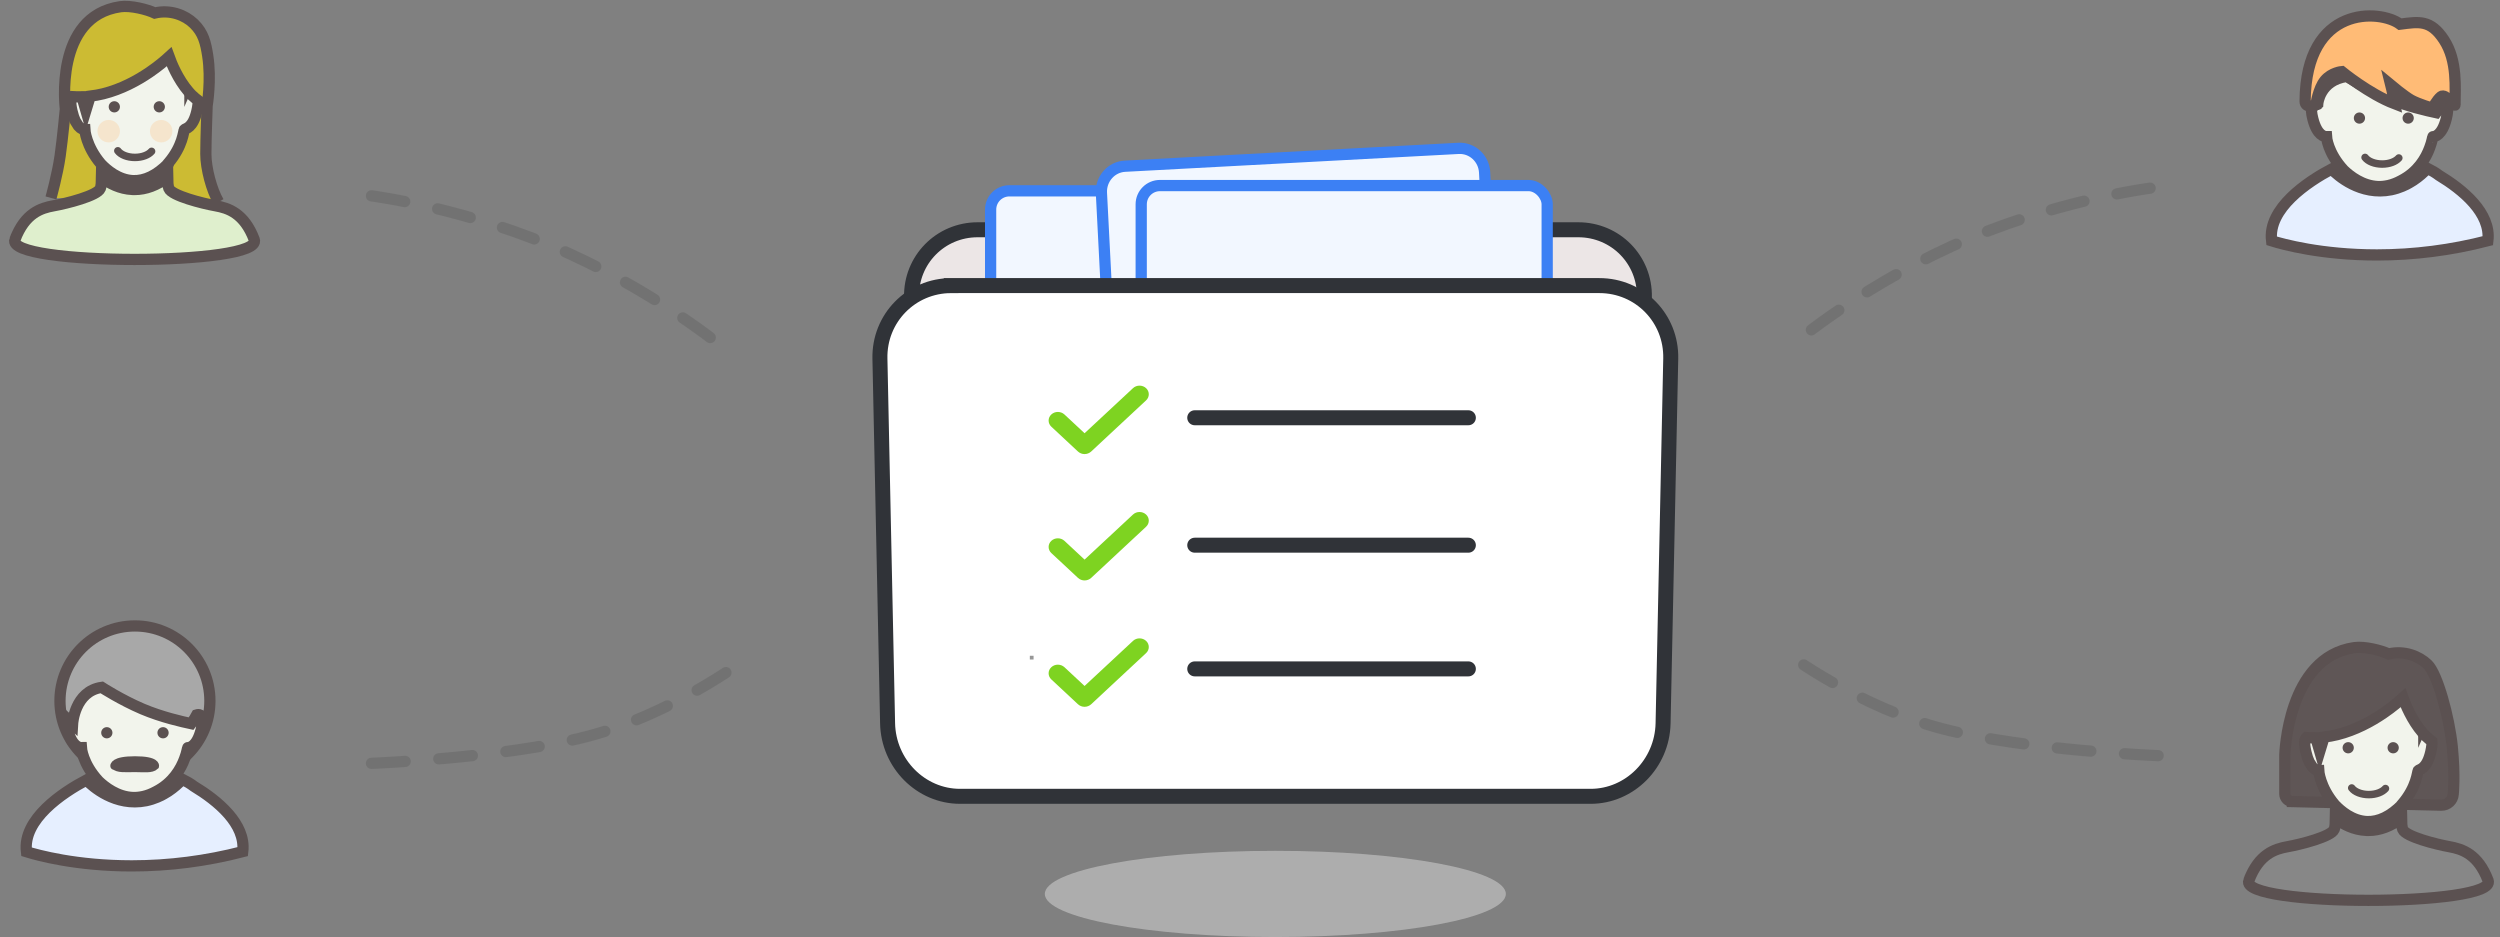 <svg width="667" height="250" viewBox="0 0 667 250" xmlns="http://www.w3.org/2000/svg" xmlns:sketch="http://www.bohemiancoding.com/sketch/ns"><rect x="0" y="0" width="667" height="250" fill="#808080" stroke="none"/><title>Group</title><desc>Created with Sketch.</desc><g sketch:type="MSLayerGroup" transform="translate(-386 -155) translate(386 155)" fill="none"><path d="M99.11 52.254s26.378 3.367 52.755 15.406c26.378 12.038 44.109 27.536 44.109 27.536" stroke="#727272" stroke-width="3" stroke-linecap="round" stroke-dasharray="9" sketch:type="MSShapeGroup"/><path d="M573.662 50.203s-26.378 3.367-52.755 15.406c-26.378 12.038-44.109 27.536-44.109 27.536" stroke="#727272" stroke-width="3" stroke-linecap="round" stroke-dasharray="9" sketch:type="MSShapeGroup"/><path d="M99.11 203.658s35.102-1.357 57.436-7.141c22.334-5.783 41.564-20.092 41.564-20.092" stroke="#727272" stroke-width="3" stroke-linecap="round" stroke-dasharray="9" sketch:type="MSShapeGroup"/><path d="M575.798 201.606s-35.102-1.357-57.436-7.141c-22.334-5.783-41.564-20.092-41.564-20.092" stroke="#727272" stroke-width="3" stroke-linecap="round" stroke-dasharray="9" sketch:type="MSShapeGroup"/><ellipse opacity=".52" fill="#D8D8D8" sketch:type="MSShapeGroup" cx="340.258" cy="238.5" rx="61.5" ry="11.5"/><g sketch:type="MSShapeGroup"><g transform="translate(234.758 38.458) translate(0 1)"><path d="M37.959 21.843h-11.868c-9.95 0-17.856 8.052-17.647 17.984l1.896 89.903c.21 9.943 8.231 17.984 17.918 17.984h155.892c9.681 0 17.708-8.052 17.918-17.984l1.896-89.903c.21-9.943-7.691-17.984-17.647-17.984h-95.222c-1.734-3.652-5.457-6.176-9.771-6.176h-33.591c-4.323 0-8.042 2.525-9.773 6.176z" stroke="#303338" stroke-width="4" fill="#ECE6E6"/><rect stroke="#3C80F4" stroke-width="3" fill="#F2F7FF" x="29.54" y="11.452" width="108.313" height="136.262" rx="5"/><path d="M59.099 12.011c-.192-3.739 2.629-6.929 6.282-7.124l88.981-4.761c3.661-.196 6.785 2.67 6.977 6.415l6.055 117.944c.192 3.739-2.629 6.929-6.282 7.124l-88.981 4.761c-3.661.196-6.785-2.67-6.977-6.415l-6.055-117.944z" stroke="#3C80F4" stroke-width="3" fill="#F2F7FF"/><rect stroke="#3C80F4" stroke-width="3" fill="#F2F7FF" x="69.717" y="10.048" width="108.313" height="136.262" rx="5"/><path d="M19.048 36.738h172.905c10.743 0 19.269 8.705 19.043 19.469l-.978 46.55c-.356 16.925-1.067 50.775-1.067 50.775-.226 10.752-8.888 19.469-19.336 19.469h-168.229c-10.453 0-19.109-8.705-19.336-19.469l-1.052-50.045-.994-47.279c-.226-10.752 8.305-19.469 19.043-19.469z" stroke="#303338" stroke-width="4" fill="#fff"/><path d="M52.851 81.013l-7.115-6.632c-.964-.904-.964-2.361 0-3.258.958-.899 2.522-.899 3.495 0l5.375 5.008 12.917-12.024c.964-.903 2.522-.903 3.497 0 .959.899.959 2.355 0 3.253l-14.663 13.659c-.473.429-1.099.672-1.76.672-.648 0-1.276-.246-1.746-.678z" fill="#7ED321"/><path d="M52.851 114.727l-7.115-6.632c-.964-.904-.964-2.361 0-3.258.958-.899 2.522-.899 3.495 0l5.375 5.008 12.917-12.024c.964-.903 2.522-.903 3.497 0 .959.899.959 2.355 0 3.253l-14.663 13.659c-.473.429-1.099.672-1.76.672-.648 0-1.276-.246-1.746-.678z" fill="#7ED321"/><path d="M52.851 148.441l-7.115-6.632c-.964-.904-.964-2.361 0-3.258.958-.899 2.522-.899 3.495 0l5.375 5.008 12.917-12.024c.964-.903 2.522-.903 3.497 0 .959.899.959 2.355 0 3.253l-14.663 13.659c-.473.429-1.099.672-1.76.672-.648 0-1.276-.246-1.746-.678z" fill="#7ED321"/></g><path stroke="#979797" d="M274.758 175.458h1-1z"/><path d="M318.758 111.458h73" stroke="#303338" stroke-width="4" stroke-linecap="round"/><path d="M318.758 145.458h73" stroke="#303338" stroke-width="4" stroke-linecap="round"/><path d="M318.758 178.458h73" stroke="#303338" stroke-width="4" stroke-linecap="round"/></g><g sketch:type="MSShapeGroup"><path d="M13.594 52.81s1.759-6.304 2.455-11.252c.696-4.948 1.391-12.482 1.391-12.482s-3.204-24.736 14.689-27.288c2.718-.388 7.074.714 9.16 1.684 4.17-.97 8.059.549 10.405 2.806 2.612 2.513 3.193 5.231 3.719 8.562 1.017 6.435-.151 13.367-.151 13.367s-.342 9.011-.342 12.864c0 3.853 1.523 9.622 3.408 12.823" id="Path-987" stroke="#5B5151" stroke-width="3" fill-opacity=".6" fill="#FFE200"/><path d="M3.992 63.91c2.679-7.066 6.946-8.406 10.357-9.015 3.412-.609 11.698-2.682 12.426-4.632.222-.586.303-1.678.318-2.906 2.088 1.566 4.88 3.048 8.239 3.194l.554.015c3.032 0 5.988-1.125 8.836-3.299.013 1.264.093 2.395.321 2.995.728 1.949 9.013 4.022 12.426 4.632 3.413.609 7.68 1.949 10.359 9.015 1.341 3.534-15.288 5.304-31.919 5.304-16.632 0-33.261-1.77-31.918-5.304z" id="Path" stroke="#5B5151" stroke-width="3" fill="#DFEFCD"/><path d="M21.858 25.82l1.056 3.649 1.165-3.824c1.183-.146 2.343-.35 3.47-.629 4.843-1.207 9.107-3.536 12.33-5.736 2.376-1.619 4.175-3.159 5.239-4.137.615 1.711 2.333 5.996 5.212 9.319 0 0 1.027 1.187 1.104 1.158.44.423.907.807 1.39 1.164.075.624.006 1.546-.313 2.912-1.068 4.6-3.059 4.549-3.318 4.882-.27.346-.321 4.307-4.291 8.958l-.004.112c-3.09 3.142-6.238 4.666-9.398 4.547-3.928-.164-7.032-2.843-8.574-4.467-4.054-4.776-4.294-9.154-4.294-9.154-.329.004-.986-.109-1.704-.946l-.834-1.32c-.314-.662-.614-1.506-.872-2.613-.578-2.489-.328-3.506.092-3.902.859.059 1.703.059 2.543.029z" id="Path" stroke="#5B5151" stroke-width="3" fill="#F2F4EC"/><circle fill-opacity=".22" fill="#FFB162" cx="29" cy="35" r="3"/><circle fill-opacity=".22" fill="#FFB162" cx="43" cy="35" r="3"/><circle id="Oval-78" fill="#5B5151" cx="30.5" cy="28.5" r="1.5"/><circle id="Oval-78-Copy" fill="#5B5151" cx="42.5" cy="28.5" r="1.5"/><path d="M31.437 40.229c.782 1.044 2.531 1.771 4.563 1.771 1.934 0 3.611-.659 4.443-1.623" id="Oval-78" stroke="#5B5151" stroke-width="2" stroke-linecap="round"/><path d="M49.168 22.862v5.664l1.842-4.181-1.842-1.484z" id="Path-988" fill="#5B5151"/></g><g transform="translate(596 171)" sketch:type="MSShapeGroup"><path d="M15.603 42.858c-1.11-.027-2.009-.94-2.009-2.039v-10.4s.642-26.08 18.535-28.632c2.718-.388 7.074.714 9.16 1.684 4.17-.97 8.059.549 10.405 2.806 2.612 2.513 5.783 14.11 6.568 21.929.784 7.819.256 12.701.256 12.701-.105 1.649-1.529 2.954-3.195 2.914l-39.72-.962z" stroke="#5B5151" stroke-width="3" fill-opacity=".9" fill="#5B5151"/><path d="M3.992 63.91c2.679-7.066 6.946-8.406 10.357-9.015 3.412-.609 11.698-2.682 12.426-4.632.222-.586.303-1.678.318-2.906 2.088 1.566 4.88 3.048 8.239 3.194l.554.015c3.032 0 5.988-1.125 8.836-3.299.013 1.264.093 2.395.321 2.995.728 1.949 9.013 4.022 12.426 4.632 3.413.609 7.68 1.949 10.359 9.015 1.341 3.534-15.288 5.304-31.919 5.304-16.632 0-33.261-1.77-31.918-5.304z" id="Path" stroke="#5B5151" stroke-width="3" fill-opacity=".17" fill="#ABABAB"/><path d="M21.858 25.82l1.056 3.649 1.165-3.824c1.183-.146 2.343-.35 3.47-.629 4.843-1.207 9.107-3.536 12.33-5.736 2.376-1.619 4.175-3.159 5.239-4.137.615 1.711 2.333 5.996 5.212 9.319 0 0 1.027 1.187 1.104 1.158.44.423.907.807 1.39 1.164.075.624.006 1.546-.313 2.912-1.068 4.6-3.059 4.549-3.318 4.882-.27.346-.321 4.307-4.291 8.958l-.004.112c-3.09 3.142-6.238 4.666-9.398 4.547-3.928-.164-7.032-2.843-8.574-4.467-4.054-4.776-4.294-9.154-4.294-9.154-.329.004-.986-.109-1.704-.946l-.834-1.32c-.314-.662-.614-1.506-.872-2.613-.578-2.489-.328-3.506.092-3.902.859.059 1.703.059 2.543.029z" id="Path" stroke="#5B5151" stroke-width="3" fill="#F2F4EC"/><circle id="Oval-78" fill="#5B5151" cx="30.5" cy="28.5" r="1.5"/><circle fill="#5B5151" cx="42.5" cy="28.5" r="1.5"/><path d="M31.437 39.229c.782 1.044 2.531 1.771 4.563 1.771 1.934 0 3.611-.659 4.443-1.623" stroke="#5B5151" stroke-width="2" stroke-linecap="round"/><path d="M49.168 22.862v5.664l1.842-4.181-1.842-1.484z" fill="#5B5151"/></g><g transform="translate(3 166)" sketch:type="MSShapeGroup"><circle id="Oval-80" stroke="#5B5151" stroke-width="3" fill="#A8A8A8" cx="33" cy="21" r="20"/><path d="M32.155 65.017c-14.789 0-25.095-2.836-28.098-3.775-1.057-8.689 9.617-15.736 15.999-19.14 1.599 1.638 7.717 7.18 15.918 5.526.276-.059.545-.127.815-.199.245-.063.495-.136.741-.213.471-.151.929-.317 1.367-.502.368-.158.738-.316 1.103-.5.251-.128.492-.261.734-.4.386-.213.767-.445 1.147-.695 1.54-1.015 2.783-2.155 3.777-3.202 1.081.542 2.186 1.174 3.059 1.857 6.25 3.782 13.939 10.001 13.05 17.442-9.745 2.523-19.705 3.801-29.613 3.801z" id="Path" stroke="#5B5151" stroke-width="3" fill="#E6EFFF"/><path d="M14.781 25.626l1.588 1.485s.506-8.686 7.771-9.723c0 0 5.199 3.363 10.853 5.767 5.162 2.195 10.704 3.423 13.016 3.918 0 0 .689-.882 1.48-2.346.107-.034.255-.073.447-.073.683 0 1.615.558.723 4.048-1.142 4.494-3.091 4.769-3.549 4.769-.099-.007-.184 1.183-.873 2.961-.967 2.65-3.085 6.453-7.657 8.779-1.107.603-2.222 1.031-3.338 1.285-.986.215-1.881.305-2.772.276-4.201-.161-7.519-2.78-9.166-4.363-4.336-4.668-4.593-8.946-4.593-8.946-.559.007-2.504-.269-3.646-4.762-.39-1.529-.419-2.474-.284-3.077z" id="Path" stroke="#5B5151" stroke-width="3" fill="#F2F4EC"/><path d="M27.438 38.229c.956 1.044 3.093.771 5.575.771 2.363 0 4.413.341 5.429-.623 0 0 .427-1.61-5.429-1.61s-5.575 1.61-5.575 1.61" stroke="#5B5151" stroke-width="2" stroke-linecap="round" fill="#5B5151"/><circle fill="#5B5151" cx="25.5" cy="29.5" r="1.5"/><circle fill="#5B5151" cx="40.5" cy="29.5" r="1.5"/></g><g transform="translate(602 3)" sketch:type="MSShapeGroup"><path d="M32.155 65.017c-14.789 0-25.095-2.836-28.098-3.775-1.057-8.689 9.617-15.736 15.999-19.14 1.599 1.638 7.717 7.18 15.918 5.526.276-.059.545-.127.815-.199.245-.063.495-.136.741-.213.471-.151.929-.317 1.367-.502.368-.158.738-.316 1.103-.5.251-.128.492-.261.734-.4.386-.213.767-.445 1.147-.695 1.54-1.015 2.783-2.155 3.777-3.202 1.081.542 2.186 1.174 3.059 1.857 6.25 3.782 13.939 10.001 13.05 17.442-9.745 2.523-19.705 3.801-29.613 3.801z" id="Path" stroke="#5B5151" stroke-width="3" fill="#E6EFFF"/><path d="M14.781 25.626l1.6-.972s.494-6.229 7.758-7.266c0 0 5.199 3.363 10.853 5.767 5.162 2.195 10.704 3.423 13.016 3.918 0 0 .689-.882 1.48-2.346.107-.034.255-.073.447-.073.683 0 1.615.558.723 4.048-1.142 4.494-3.091 4.769-3.549 4.769-.099-.007-.184 1.183-.873 2.961-.967 2.65-3.085 6.453-7.657 8.779-1.107.603-2.222 1.031-3.338 1.285-.986.215-1.881.305-2.772.276-4.201-.161-7.519-2.78-9.166-4.363-4.336-4.668-4.593-8.946-4.593-8.946-.559.007-2.504-.269-3.646-4.762-.39-1.529-.419-2.474-.284-3.077z" stroke="#5B5151" stroke-width="3" fill="#F2F4EC"/><circle fill="#5B5151" cx="27.5" cy="28.5" r="1.5"/><circle fill="#5B5151" cx="40.5" cy="28.5" r="1.5"/><path d="M29 39c.782 1.044 2.531 1.771 4.563 1.771 1.934 0 3.611-.659 4.443-1.623" stroke="#5B5151" stroke-width="2" stroke-linecap="round"/><path d="M15.878 25s.625-4.377 2.4-6.52 4.512-2.378 4.512-2.378 7.314 5.992 14.122 8.593c-.625-3.355-1.039-5.002-1.039-5.002s3.613 3.007 5.42 4.011c1.906 1.059 5.717 2.176 5.717 2.176s1.089-2.153 2.262-3.108c1.173-.955 3.728 2.838 3.728 2.229 0-4.448.708-11.721-2.908-17.302-3.616-5.581-6.799-4.874-11.753-4.248-5.311-3.981-25.155-5.229-25.339 20.551-.015 2.079 2.878 1 2.878 1z" stroke="#5B5151" stroke-width="3" fill="#FFBB76"/></g></g></svg>
